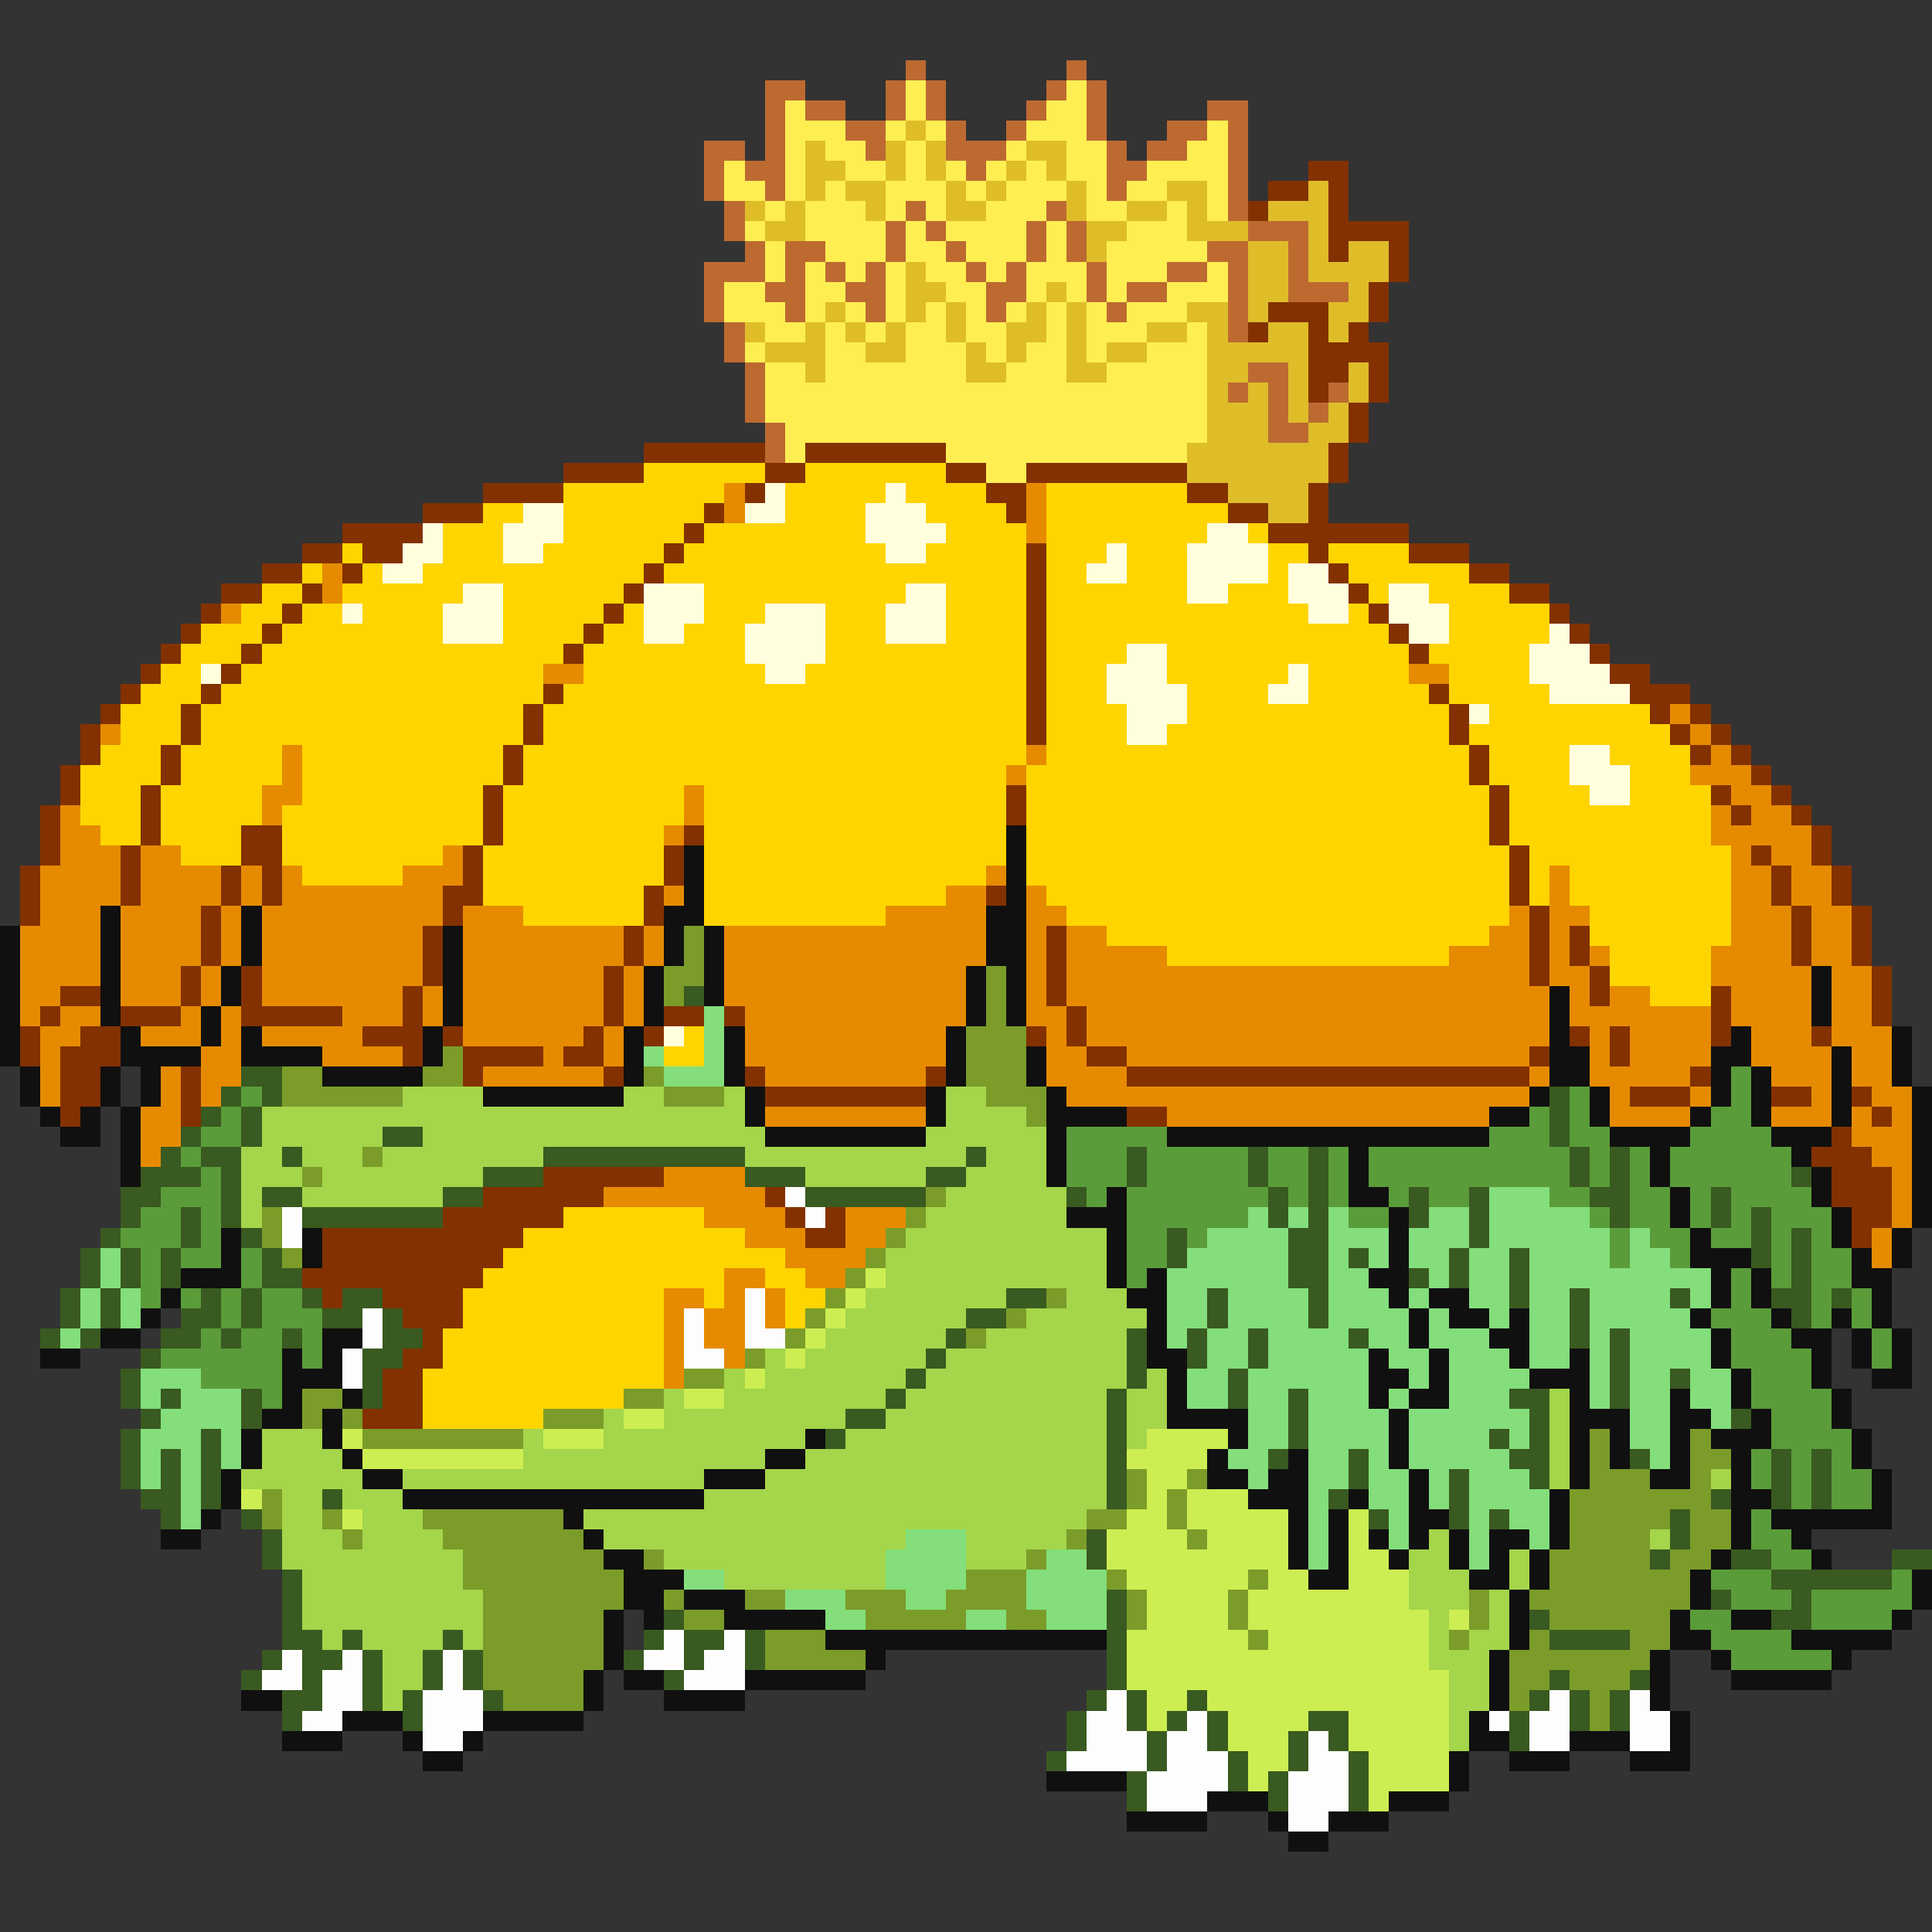 <svg xmlns="http://www.w3.org/2000/svg" viewBox="0 -0.5 96 96" shape-rendering="crispEdges">
<rect x="0" y="-0.5" width="96" height="96" fill="#333333" stroke="none"/>
<path stroke="#bd6a31" d="M45 3h1M53 3h1M38 4h2M44 4h1M46 4h1M52 4h1M54 4h1M38 5h1M40 5h2M44 5h1M46 5h1M51 5h1M54 5h1M60 5h2M38 6h1M42 6h2M47 6h1M50 6h1M54 6h1M58 6h2M61 6h1M35 7h2M38 7h1M43 7h1M47 7h3M55 7h1M57 7h2M61 7h1M35 8h1M37 8h2M48 8h1M55 8h2M61 8h1M35 9h1M38 9h1M55 9h1M61 9h1M36 10h1M45 10h1M52 10h1M61 10h1M36 11h1M44 11h1M46 11h1M51 11h1M53 11h1M62 11h3M37 12h1M39 12h2M44 12h1M47 12h1M51 12h1M53 12h1M60 12h2M64 12h1M35 13h3M39 13h1M41 13h1M43 13h1M48 13h1M50 13h1M54 13h1M58 13h2M61 13h1M64 13h1M35 14h1M38 14h2M42 14h2M49 14h2M54 14h1M56 14h2M61 14h1M64 14h3M35 15h1M39 15h1M43 15h1M49 15h1M55 15h1M61 15h1M36 16h1M61 16h1M36 17h1M37 18h1M62 18h2M37 19h1M61 19h1M63 19h1M66 19h1M37 20h1M63 20h1M65 20h1M38 21h1M63 21h2M38 22h1" />
<path stroke="#ffee52" d="M45 4h1M53 4h1M39 5h1M45 5h1M52 5h2M39 6h3M44 6h1M46 6h1M51 6h3M60 6h1M39 7h1M41 7h2M45 7h1M50 7h1M53 7h2M59 7h2M36 8h1M39 8h1M42 8h2M45 8h1M47 8h1M49 8h1M51 8h1M53 8h2M57 8h4M36 9h2M39 9h1M41 9h1M44 9h3M48 9h1M50 9h3M54 9h1M56 9h2M60 9h1M38 10h1M40 10h3M44 10h1M46 10h1M49 10h3M54 10h2M58 10h1M60 10h1M37 11h1M40 11h4M45 11h1M47 11h4M52 11h1M56 11h3M38 12h1M41 12h3M45 12h2M48 12h3M52 12h1M55 12h5M38 13h1M40 13h1M42 13h1M44 13h1M46 13h2M49 13h1M51 13h3M55 13h3M60 13h1M36 14h2M40 14h2M44 14h1M47 14h2M51 14h1M53 14h1M55 14h1M58 14h3M36 15h3M40 15h1M42 15h1M44 15h1M46 15h1M48 15h1M50 15h1M52 15h1M54 15h1M56 15h3M38 16h2M41 16h1M43 16h1M45 16h2M48 16h2M52 16h1M54 16h3M59 16h1M37 17h1M41 17h2M45 17h3M49 17h1M51 17h2M54 17h1M57 17h3M38 18h2M41 18h7M50 18h3M55 18h5M38 19h22M38 20h22M39 21h21M39 22h1M47 22h12M49 23h2" />
<path stroke="#debd29" d="M45 6h1M40 7h1M44 7h1M46 7h1M51 7h2M40 8h2M44 8h1M46 8h1M50 8h1M52 8h1M40 9h1M42 9h2M47 9h1M49 9h1M53 9h1M58 9h2M65 9h1M37 10h1M39 10h1M43 10h1M47 10h2M53 10h1M56 10h2M59 10h1M63 10h3M38 11h2M54 11h2M59 11h3M65 11h1M54 12h1M62 12h2M65 12h1M67 12h2M45 13h1M62 13h2M65 13h4M45 14h2M52 14h1M62 14h2M67 14h1M41 15h1M45 15h1M47 15h1M51 15h1M53 15h1M59 15h2M62 15h1M66 15h2M37 16h1M40 16h1M42 16h1M44 16h1M47 16h1M50 16h2M53 16h1M57 16h2M60 16h1M63 16h2M66 16h1M38 17h3M43 17h2M48 17h1M50 17h1M53 17h1M55 17h2M60 17h5M40 18h1M48 18h2M53 18h2M60 18h2M64 18h1M67 18h1M60 19h1M62 19h1M64 19h1M67 19h1M60 20h3M64 20h1M66 20h1M60 21h3M65 21h2M59 22h7M59 23h7M61 24h4M63 25h2" />
<path stroke="#833100" d="M65 8h2M63 9h2M66 9h1M62 10h1M66 10h1M66 11h4M66 12h1M69 12h1M69 13h1M68 14h1M63 15h3M68 15h1M62 16h1M65 16h1M67 16h1M65 17h4M65 18h2M68 18h1M65 19h1M68 19h1M67 20h1M67 21h1M32 22h6M40 22h7M66 22h1M28 23h4M38 23h2M47 23h2M51 23h8M66 23h1M24 24h4M37 24h1M49 24h2M59 24h2M65 24h1M21 25h3M35 25h1M50 25h1M61 25h2M65 25h1M17 26h4M34 26h1M63 26h7M15 27h2M18 27h2M33 27h1M51 27h1M65 27h1M70 27h3M13 28h2M17 28h1M32 28h1M51 28h1M66 28h1M73 28h2M11 29h2M15 29h1M31 29h1M51 29h1M67 29h1M75 29h2M10 30h1M14 30h1M30 30h1M51 30h1M68 30h1M77 30h1M9 31h1M13 31h1M29 31h1M51 31h1M69 31h1M78 31h1M8 32h1M12 32h1M28 32h1M51 32h1M70 32h1M79 32h1M7 33h1M11 33h1M51 33h1M80 33h2M6 34h1M10 34h1M27 34h1M51 34h1M71 34h1M81 34h3M5 35h1M9 35h1M26 35h1M51 35h1M72 35h1M82 35h1M84 35h1M4 36h1M9 36h1M26 36h1M51 36h1M72 36h1M83 36h1M85 36h1M4 37h1M8 37h1M25 37h1M73 37h1M84 37h1M86 37h1M3 38h1M8 38h1M25 38h1M73 38h1M87 38h1M3 39h1M7 39h1M24 39h1M50 39h1M74 39h1M85 39h1M88 39h1M2 40h1M7 40h1M24 40h1M50 40h1M74 40h1M86 40h1M89 40h1M2 41h1M7 41h1M12 41h2M24 41h1M34 41h1M74 41h1M90 41h1M2 42h1M6 42h1M12 42h2M23 42h1M33 42h1M75 42h1M87 42h1M90 42h1M1 43h1M6 43h1M11 43h1M13 43h1M23 43h1M33 43h1M75 43h1M88 43h1M91 43h1M1 44h1M6 44h1M11 44h1M13 44h1M22 44h2M32 44h1M49 44h1M75 44h1M88 44h1M91 44h1M1 45h1M10 45h1M22 45h1M32 45h1M76 45h1M89 45h1M92 45h1M10 46h1M21 46h1M31 46h1M52 46h1M76 46h1M78 46h1M89 46h1M92 46h1M10 47h1M21 47h1M31 47h1M52 47h1M76 47h1M78 47h1M89 47h1M92 47h1M9 48h1M12 48h1M21 48h1M30 48h1M52 48h1M76 48h1M79 48h1M93 48h1M3 49h2M9 49h1M12 49h1M20 49h1M30 49h1M52 49h1M79 49h1M85 49h1M93 49h1M2 50h1M6 50h3M12 50h5M20 50h1M30 50h1M33 50h2M36 50h1M53 50h1M85 50h1M93 50h1M1 51h1M4 51h2M18 51h3M22 51h1M29 51h1M32 51h1M51 51h1M53 51h1M78 51h1M80 51h1M85 51h1M90 51h1M1 52h1M3 52h3M20 52h1M23 52h4M28 52h2M54 52h2M76 52h1M80 52h1M3 53h2M9 53h1M23 53h1M30 53h1M37 53h1M46 53h1M56 53h20M84 53h1M3 54h2M9 54h1M38 54h8M81 54h3M88 54h2M92 54h1M3 55h1M9 55h1M56 55h2M93 55h1M91 56h1M90 57h3M27 58h6M91 58h3M24 59h6M38 59h1M91 59h3M22 60h6M39 60h1M41 60h1M92 60h2M16 61h10M40 61h2M92 61h1M16 62h9M15 63h9M16 64h1M19 64h4M20 65h3M21 66h1M20 67h2M19 68h2M19 69h2M18 70h3" />
<path stroke="#ffd500" d="M32 23h6M40 23h7M28 24h8M39 24h5M45 24h4M52 24h7M24 25h2M28 25h7M39 25h4M46 25h4M52 25h9M22 26h3M28 26h6M35 26h8M47 26h4M52 26h8M62 26h1M17 27h1M22 27h3M27 27h6M34 27h10M46 27h5M52 27h3M56 27h3M63 27h2M66 27h4M15 28h1M18 28h1M21 28h11M33 28h18M52 28h2M56 28h3M63 28h1M67 28h6M13 29h2M17 29h6M25 29h6M35 29h10M47 29h4M52 29h7M61 29h3M68 29h1M71 29h4M12 30h2M15 30h2M18 30h4M25 30h5M31 30h1M35 30h3M41 30h3M47 30h4M52 30h13M67 30h1M72 30h5M10 31h3M14 31h8M25 31h4M30 31h2M34 31h3M41 31h3M47 31h4M52 31h17M72 31h5M9 32h3M13 32h15M29 32h8M41 32h10M52 32h4M58 32h12M71 32h5M8 33h2M12 33h15M29 33h9M40 33h11M52 33h3M58 33h6M65 33h5M72 33h4M7 34h3M11 34h16M28 34h23M52 34h3M59 34h4M65 34h6M72 34h5M6 35h3M10 35h16M27 35h24M52 35h4M59 35h13M74 35h8M6 36h3M10 36h16M27 36h24M52 36h4M58 36h14M73 36h10M5 37h3M9 37h5M15 37h10M26 37h25M52 37h21M74 37h4M80 37h4M4 38h4M9 38h5M15 38h10M26 38h24M51 38h22M74 38h4M81 38h3M4 39h3M8 39h5M15 39h9M25 39h9M35 39h15M51 39h23M75 39h4M81 39h4M4 40h3M8 40h5M14 40h10M25 40h9M35 40h15M51 40h23M75 40h10M5 41h2M8 41h4M14 41h10M25 41h8M35 41h15M51 41h23M75 41h10M9 42h3M14 42h8M24 42h9M35 42h15M51 42h24M76 42h10M15 43h5M24 43h9M35 43h14M51 43h24M76 43h1M78 43h8M24 44h8M35 44h12M52 44h23M76 44h1M78 44h8M26 45h6M35 45h9M53 45h22M79 45h7M55 46h19M79 46h7M58 47h14M80 47h5M80 48h5M82 49h3M34 51h1M33 52h2M28 60h7M26 61h11M25 62h14M24 63h12M38 63h2M23 64h10M35 64h1M39 64h2M23 65h10M39 65h1M22 66h11M22 67h11M21 68h12M21 69h10M21 70h6" />
<path stroke="#e68b00" d="M36 24h1M51 24h1M36 25h1M51 25h1M51 26h1M16 28h1M16 29h1M11 30h1M27 33h2M70 33h2M83 35h1M5 36h1M84 36h1M14 37h1M51 37h1M85 37h1M14 38h1M50 38h1M84 38h3M13 39h2M34 39h1M86 39h2M3 40h1M13 40h1M34 40h1M85 40h1M87 40h2M3 41h2M33 41h1M85 41h5M3 42h3M7 42h2M22 42h1M86 42h1M88 42h2M2 43h4M7 43h4M12 43h1M14 43h1M20 43h3M49 43h1M77 43h1M86 43h2M89 43h2M2 44h4M7 44h4M12 44h1M14 44h8M33 44h1M47 44h2M51 44h1M77 44h1M86 44h2M89 44h2M2 45h3M6 45h4M11 45h1M13 45h9M23 45h3M44 45h5M51 45h2M75 45h1M77 45h2M86 45h3M90 45h2M1 46h4M6 46h4M11 46h1M13 46h8M23 46h8M32 46h1M36 46h13M51 46h1M53 46h2M74 46h2M77 46h1M86 46h3M90 46h2M1 47h4M6 47h4M11 47h1M13 47h8M23 47h8M32 47h1M36 47h13M51 47h1M53 47h5M72 47h4M77 47h1M79 47h1M85 47h4M90 47h2M1 48h4M6 48h3M10 48h1M13 48h8M23 48h7M31 48h1M36 48h12M51 48h1M53 48h23M77 48h2M85 48h5M91 48h2M1 49h2M6 49h3M10 49h1M13 49h7M21 49h1M23 49h7M31 49h1M36 49h12M51 49h1M53 49h24M78 49h1M80 49h2M86 49h4M91 49h2M1 50h1M3 50h2M9 50h1M11 50h1M17 50h3M21 50h1M23 50h7M31 50h1M37 50h11M51 50h2M54 50h23M78 50h7M86 50h4M91 50h2M2 51h2M7 51h3M11 51h1M13 51h5M23 51h6M30 51h1M37 51h10M52 51h1M54 51h23M79 51h1M81 51h4M87 51h3M91 51h3M2 52h1M10 52h2M16 52h4M27 52h1M30 52h1M37 52h10M52 52h2M56 52h20M79 52h1M81 52h4M87 52h4M92 52h2M2 53h1M8 53h1M10 53h2M24 53h6M38 53h8M52 53h4M76 53h1M79 53h5M88 53h3M92 53h2M2 54h1M8 54h1M10 54h1M53 54h23M80 54h1M84 54h1M90 54h1M93 54h2M7 55h2M38 55h8M58 55h16M80 55h4M88 55h3M92 55h1M94 55h1M7 56h2M92 56h3M7 57h1M93 57h2M33 58h4M94 58h1M30 59h8M94 59h1M35 60h4M42 60h3M94 60h1M37 61h3M42 61h2M93 61h1M39 62h4M93 62h1M36 63h2M40 63h2M33 64h2M36 64h1M38 64h1M33 65h1M35 65h2M38 65h1M33 66h1M35 66h2M33 67h1M36 67h1M33 68h1" />
<path stroke="#ffffde" d="M38 24h1M44 24h1M26 25h2M37 25h2M43 25h3M21 26h1M25 26h3M43 26h4M60 26h2M20 27h2M25 27h2M44 27h2M55 27h1M59 27h4M19 28h2M54 28h2M59 28h4M64 28h2M23 29h2M32 29h3M45 29h2M59 29h2M64 29h3M69 29h2M17 30h1M22 30h3M32 30h3M38 30h3M44 30h3M65 30h2M69 30h3M22 31h3M32 31h2M37 31h4M44 31h3M70 31h2M77 31h1M37 32h4M56 32h2M76 32h3M10 33h1M38 33h2M55 33h3M64 33h1M76 33h4M55 34h4M63 34h2M77 34h4M56 35h3M73 35h1M56 36h2M78 37h2M78 38h3M79 39h2M33 51h1" />
<path stroke="#101010" d="M50 41h1M34 42h1M50 42h1M34 43h1M50 43h1M34 44h1M50 44h1M5 45h1M12 45h1M33 45h2M49 45h2M0 46h1M5 46h1M12 46h1M22 46h1M33 46h1M35 46h1M49 46h2M0 47h1M5 47h1M12 47h1M22 47h1M33 47h1M35 47h1M49 47h2M0 48h1M5 48h1M11 48h1M22 48h1M32 48h1M35 48h1M48 48h1M50 48h1M90 48h1M0 49h1M5 49h1M11 49h1M22 49h1M32 49h1M35 49h1M48 49h1M50 49h1M77 49h1M90 49h1M0 50h1M5 50h1M10 50h1M22 50h1M32 50h1M48 50h1M50 50h1M77 50h1M90 50h1M0 51h1M6 51h1M10 51h1M12 51h1M21 51h1M31 51h1M36 51h1M47 51h1M77 51h1M86 51h1M94 51h1M0 52h1M6 52h4M12 52h4M21 52h1M31 52h1M36 52h1M47 52h1M51 52h1M77 52h2M85 52h2M91 52h1M94 52h1M1 53h1M5 53h1M7 53h1M16 53h5M31 53h1M36 53h1M47 53h1M51 53h1M77 53h2M85 53h1M87 53h1M91 53h1M94 53h1M1 54h1M5 54h1M7 54h1M24 54h7M37 54h1M46 54h1M52 54h1M76 54h1M79 54h1M85 54h1M87 54h1M91 54h1M95 54h1M2 55h1M4 55h1M6 55h1M37 55h1M46 55h1M52 55h4M74 55h2M79 55h1M84 55h1M87 55h1M91 55h1M95 55h1M3 56h2M6 56h1M38 56h8M52 56h1M58 56h16M80 56h4M88 56h3M95 56h1M6 57h1M52 57h1M67 57h1M82 57h1M89 57h1M95 57h1M6 58h1M52 58h1M67 58h1M82 58h1M90 58h1M95 58h1M55 59h1M67 59h2M83 59h1M90 59h1M95 59h1M53 60h3M69 60h1M83 60h1M91 60h1M95 60h1M11 61h1M15 61h1M55 61h1M69 61h1M84 61h1M91 61h1M94 61h1M11 62h1M15 62h1M55 62h1M69 62h1M84 62h3M92 62h1M94 62h1M9 63h3M55 63h1M57 63h1M68 63h2M85 63h1M87 63h1M92 63h2M8 64h1M56 64h2M69 64h1M71 64h2M85 64h1M87 64h1M93 64h1M7 65h1M57 65h1M70 65h1M72 65h2M75 65h1M84 65h1M88 65h1M91 65h1M93 65h1M5 66h2M16 66h2M57 66h1M70 66h1M74 66h2M85 66h1M89 66h2M92 66h1M94 66h1M2 67h2M14 67h1M16 67h1M57 67h2M68 67h1M71 67h1M75 67h1M78 67h1M85 67h1M90 67h1M92 67h1M94 67h1M14 68h3M58 68h1M68 68h2M71 68h1M76 68h3M86 68h1M90 68h1M93 68h2M14 69h1M17 69h1M58 69h1M68 69h1M70 69h2M78 69h1M83 69h1M86 69h1M91 69h1M13 70h2M16 70h1M58 70h4M69 70h1M78 70h3M83 70h2M87 70h1M91 70h1M12 71h1M16 71h1M40 71h1M61 71h1M69 71h1M78 71h1M80 71h1M83 71h1M85 71h3M92 71h1M12 72h1M17 72h1M38 72h2M60 72h1M64 72h1M69 72h1M78 72h1M80 72h1M83 72h1M86 72h1M92 72h1M11 73h1M18 73h2M35 73h3M60 73h2M63 73h2M70 73h1M78 73h1M82 73h2M86 73h1M93 73h1M11 74h1M20 74h15M62 74h3M67 74h1M70 74h1M77 74h1M86 74h2M93 74h1M10 75h1M28 75h1M64 75h1M66 75h1M70 75h2M77 75h1M86 75h1M88 75h6M8 76h2M29 76h1M64 76h1M66 76h1M68 76h1M70 76h1M72 76h1M74 76h2M77 76h1M86 76h1M89 76h1M30 77h2M64 77h1M66 77h1M69 77h1M72 77h1M74 77h1M76 77h1M85 77h1M90 77h1M31 78h3M65 78h2M73 78h2M76 78h1M84 78h1M95 78h1M31 79h2M34 79h3M75 79h1M84 79h1M95 79h1M30 80h1M32 80h1M36 80h5M75 80h1M83 80h1M86 80h2M94 80h1M30 81h1M41 81h14M75 81h1M83 81h2M89 81h5M30 82h1M43 82h1M74 82h1M82 82h1M85 82h1M91 82h1M29 83h1M31 83h2M37 83h6M74 83h1M82 83h1M86 83h5M12 84h2M29 84h1M33 84h4M74 84h1M82 84h1M17 85h3M24 85h5M73 85h1M83 85h1M14 86h3M20 86h1M23 86h1M73 86h2M78 86h3M83 86h1M21 87h2M72 87h1M75 87h3M81 87h3M52 88h4M72 88h1M60 89h3M69 89h3M56 90h4M63 90h1M66 90h3M64 91h2" />
<path stroke="#7b9c29" d="M34 46h1M34 47h1M33 48h2M49 48h1M33 49h1M49 49h1M49 50h1M48 51h3M22 52h1M48 52h3M14 53h2M21 53h2M32 53h1M48 53h3M14 54h6M33 54h3M49 54h3M51 55h1M18 57h1M15 58h1M46 59h1M13 60h1M45 60h1M13 61h1M44 61h1M14 62h1M43 62h1M42 63h1M41 64h1M52 64h1M40 65h1M50 65h1M39 66h1M48 66h1M37 67h1M34 68h2M15 69h2M31 69h2M15 70h1M17 70h1M27 70h3M18 71h8M79 71h1M84 71h1M79 72h1M84 72h2M56 73h1M59 73h1M79 73h3M84 73h1M13 74h1M56 74h1M58 74h1M78 74h7M13 75h1M16 75h1M21 75h7M54 75h2M58 75h1M78 75h5M84 75h2M17 76h1M22 76h7M53 76h1M59 76h1M78 76h4M84 76h2M23 77h7M32 77h1M51 77h1M77 77h5M83 77h2M23 78h8M48 78h3M55 78h1M62 78h1M77 78h7M24 79h7M33 79h1M37 79h2M42 79h3M47 79h4M56 79h1M61 79h1M73 79h1M76 79h8M24 80h6M34 80h2M43 80h5M50 80h2M56 80h1M61 80h1M73 80h1M77 80h6M24 81h6M38 81h3M62 81h1M72 81h1M76 81h1M81 81h2M24 82h6M38 82h5M75 82h7M24 83h5M75 83h2M78 83h3M25 84h4M75 84h1M79 84h1M79 85h1" />
<path stroke="#395a20" d="M34 49h1M12 53h2M11 54h1M13 54h1M77 54h1M10 55h1M12 55h1M77 55h1M9 56h1M12 56h1M19 56h2M77 56h1M8 57h1M10 57h2M14 57h1M27 57h10M48 57h1M56 57h1M62 57h1M65 57h1M78 57h1M80 57h1M7 58h3M11 58h1M24 58h3M37 58h3M46 58h2M56 58h1M62 58h1M65 58h1M78 58h1M80 58h1M89 58h1M6 59h2M11 59h1M13 59h2M22 59h2M40 59h6M53 59h1M63 59h1M65 59h1M70 59h1M73 59h1M79 59h2M85 59h1M6 60h1M9 60h1M11 60h1M15 60h7M63 60h1M65 60h1M70 60h1M73 60h1M80 60h1M85 60h1M87 60h1M5 61h1M9 61h1M12 61h1M58 61h1M64 61h2M73 61h1M87 61h1M89 61h1M4 62h1M6 62h1M8 62h1M13 62h1M58 62h1M64 62h2M67 62h1M72 62h1M75 62h1M87 62h1M89 62h1M4 63h1M6 63h1M8 63h1M13 63h2M64 63h2M70 63h1M72 63h1M75 63h1M89 63h1M3 64h1M5 64h1M10 64h1M12 64h1M15 64h1M17 64h2M50 64h2M60 64h1M65 64h1M75 64h1M78 64h1M83 64h1M88 64h2M91 64h1M3 65h1M5 65h1M9 65h2M12 65h1M16 65h2M19 65h1M48 65h2M60 65h1M65 65h1M78 65h1M89 65h1M2 66h1M4 66h1M8 66h2M11 66h1M14 66h1M19 66h2M47 66h1M56 66h1M59 66h1M62 66h1M67 66h1M78 66h1M80 66h1M7 67h1M18 67h2M46 67h1M56 67h1M59 67h1M62 67h1M80 67h1M6 68h1M18 68h1M45 68h1M56 68h1M61 68h1M80 68h1M83 68h1M6 69h1M8 69h1M12 69h1M18 69h1M44 69h1M55 69h1M61 69h1M64 69h1M75 69h2M80 69h1M7 70h1M12 70h1M42 70h2M55 70h1M64 70h1M76 70h1M86 70h1M6 71h1M10 71h1M41 71h1M55 71h1M64 71h1M74 71h1M76 71h1M6 72h1M8 72h1M10 72h1M55 72h1M63 72h1M67 72h1M75 72h2M81 72h1M88 72h1M90 72h1M6 73h1M8 73h1M10 73h1M55 73h1M67 73h1M72 73h1M76 73h1M88 73h1M90 73h1M7 74h2M10 74h1M16 74h1M55 74h1M66 74h1M72 74h1M85 74h1M88 74h1M90 74h1M8 75h1M12 75h1M68 75h1M72 75h1M74 75h1M83 75h1M13 76h1M54 76h1M83 76h1M13 77h1M54 77h1M82 77h1M86 77h2M94 77h2M14 78h1M88 78h6M14 79h1M55 79h1M85 79h1M89 79h1M14 80h1M33 80h1M55 80h1M76 80h1M88 80h2M14 81h2M17 81h1M22 81h1M32 81h1M34 81h2M37 81h1M55 81h1M77 81h4M13 82h1M15 82h2M18 82h1M21 82h1M23 82h1M31 82h1M34 82h1M37 82h1M55 82h1M12 83h1M15 83h1M18 83h1M21 83h1M23 83h1M33 83h1M55 83h1M77 83h1M81 83h1M14 84h2M18 84h1M20 84h1M24 84h1M54 84h1M56 84h1M59 84h1M76 84h1M78 84h1M80 84h1M14 85h1M20 85h1M53 85h1M56 85h1M58 85h1M60 85h1M65 85h2M75 85h1M78 85h1M80 85h1M53 86h1M57 86h1M60 86h1M64 86h1M66 86h1M75 86h1M52 87h1M57 87h1M61 87h1M64 87h1M67 87h1M56 88h1M61 88h1M63 88h1M67 88h1M56 89h1M63 89h1M67 89h1" />
<path stroke="#83de7b" d="M35 50h1M35 51h1M32 52h1M35 52h1M33 53h3M74 59h3M62 60h1M64 60h1M66 60h1M71 60h2M74 60h5M60 61h4M66 61h3M70 61h3M74 61h6M81 61h1M5 62h1M59 62h5M66 62h1M68 62h1M70 62h2M73 62h2M76 62h4M81 62h2M5 63h1M58 63h6M66 63h2M71 63h1M73 63h2M76 63h9M4 64h1M6 64h1M58 64h2M61 64h4M66 64h3M70 64h1M73 64h2M76 64h2M79 64h4M84 64h1M4 65h1M6 65h1M58 65h2M61 65h4M66 65h4M71 65h1M74 65h1M76 65h2M79 65h5M3 66h1M58 66h1M60 66h2M63 66h4M68 66h2M71 66h3M76 66h2M79 66h1M81 66h4M60 67h2M63 67h5M69 67h2M72 67h3M76 67h2M79 67h1M81 67h4M7 68h3M59 68h2M62 68h6M70 68h1M72 68h4M79 68h1M81 68h2M84 68h2M7 69h1M9 69h3M59 69h2M62 69h2M65 69h3M69 69h1M72 69h3M79 69h1M81 69h2M84 69h2M8 70h4M62 70h2M65 70h4M70 70h6M81 70h2M85 70h1M7 71h3M11 71h1M62 71h2M65 71h4M70 71h4M75 71h1M81 71h2M7 72h1M9 72h1M11 72h1M61 72h2M65 72h2M68 72h1M70 72h5M82 72h1M7 73h1M9 73h1M62 73h1M65 73h2M68 73h2M71 73h1M73 73h3M9 74h1M65 74h1M68 74h2M71 74h1M73 74h4M9 75h1M65 75h1M69 75h1M73 75h1M75 75h2M45 76h3M65 76h1M69 76h1M73 76h1M76 76h1M44 77h4M52 77h2M65 77h1M73 77h1M34 78h2M44 78h4M51 78h4M39 79h3M45 79h2M51 79h4M41 80h2M48 80h2M52 80h3" />
<path stroke="#5a9c39" d="M86 53h1M12 54h1M78 54h1M86 54h1M11 55h1M76 55h1M78 55h1M85 55h2M10 56h2M53 56h5M74 56h3M78 56h2M84 56h4M9 57h1M53 57h3M57 57h5M63 57h2M66 57h1M68 57h10M79 57h1M81 57h1M83 57h6M10 58h1M53 58h3M57 58h5M63 58h2M66 58h1M68 58h10M79 58h1M81 58h1M83 58h6M8 59h3M54 59h1M56 59h7M64 59h1M66 59h1M69 59h1M71 59h2M77 59h2M81 59h2M84 59h1M86 59h4M7 60h2M10 60h1M56 60h6M67 60h2M79 60h1M81 60h2M84 60h1M86 60h1M88 60h3M6 61h3M10 61h1M56 61h2M59 61h1M80 61h1M82 61h2M85 61h2M88 61h1M90 61h1M7 62h1M9 62h2M12 62h1M56 62h2M80 62h1M83 62h1M88 62h1M90 62h2M7 63h1M12 63h1M56 63h1M86 63h1M88 63h1M90 63h2M7 64h1M9 64h1M11 64h1M13 64h2M86 64h1M90 64h1M92 64h1M11 65h1M13 65h3M85 65h3M90 65h1M92 65h1M10 66h1M12 66h2M15 66h1M86 66h3M93 66h1M8 67h6M15 67h1M86 67h4M93 67h1M10 68h4M87 68h3M13 69h1M87 69h4M88 70h3M88 71h4M87 72h1M89 72h1M91 72h1M87 73h1M89 73h1M91 73h2M89 74h1M91 74h2M87 75h1M87 76h2M88 77h2M85 78h3M94 78h1M86 79h3M90 79h5M84 80h2M90 80h4M85 81h4M86 82h5" />
<path stroke="#a4d54a" d="M20 54h4M31 54h2M36 54h1M47 54h2M13 55h24M47 55h4M13 56h6M21 56h17M46 56h6M12 57h2M15 57h3M19 57h8M37 57h11M49 57h3M12 58h3M16 58h8M40 58h6M48 58h4M12 59h1M15 59h7M47 59h6M12 60h1M46 60h7M45 61h10M44 62h11M44 63h11M43 64h7M53 64h3M42 65h6M51 65h6M41 66h6M49 66h7M38 67h1M40 67h6M47 67h9M36 68h1M38 68h7M46 68h10M57 68h1M33 69h1M36 69h8M45 69h10M56 69h2M77 69h1M30 70h1M33 70h9M44 70h11M56 70h2M77 70h1M13 71h3M26 71h1M30 71h10M42 71h13M56 71h1M77 71h1M13 72h4M26 72h12M40 72h15M77 72h1M12 73h6M20 73h15M38 73h17M77 73h1M85 73h1M14 74h2M17 74h3M35 74h20M14 75h2M18 75h3M29 75h25M14 76h3M18 76h4M30 76h15M48 76h5M71 76h1M82 76h1M14 77h9M33 77h11M48 77h3M70 77h2M75 77h1M15 78h8M36 78h8M70 78h3M75 78h1M15 79h9M70 79h3M74 79h1M15 80h9M71 80h1M74 80h1M16 81h1M18 81h4M23 81h1M71 81h1M73 81h2M19 82h2M71 82h3M19 83h2M72 83h2M19 84h1M72 84h2M72 85h1M72 86h1" />
<path stroke="#fdfdfd" d="M39 59h1M14 60h1M40 60h1M14 61h1M37 64h1M18 65h1M34 65h1M37 65h1M18 66h1M34 66h1M37 66h2M17 67h1M34 67h2M17 68h1M33 81h1M36 81h1M14 82h1M17 82h1M22 82h1M32 82h2M35 82h2M13 83h2M16 83h2M22 83h1M34 83h3M16 84h2M21 84h3M55 84h1M77 84h1M81 84h1M15 85h2M21 85h3M54 85h2M59 85h1M74 85h1M76 85h2M81 85h2M21 86h2M54 86h3M58 86h2M65 86h1M76 86h2M81 86h2M53 87h4M58 87h3M65 87h2M57 88h4M64 88h3M57 89h3M64 89h3M64 90h2" />
<path stroke="#cdee52" d="M43 63h1M42 64h1M41 65h1M40 66h1M39 67h1M37 68h1M34 69h2M31 70h2M17 71h1M27 71h3M57 71h4M18 72h8M56 72h4M57 73h2M12 74h1M57 74h1M59 74h3M17 75h1M56 75h2M59 75h5M67 75h1M55 76h4M60 76h4M67 76h1M55 77h9M67 77h2M56 78h6M63 78h2M67 78h3M57 79h4M62 79h8M57 80h4M62 80h9M72 80h1M56 81h6M63 81h8M56 82h15M56 83h16M57 84h2M60 84h12M57 85h1M61 85h4M67 85h5M61 86h3M67 86h5M62 87h2M68 87h4M62 88h1M68 88h4M68 89h1" />
</svg>